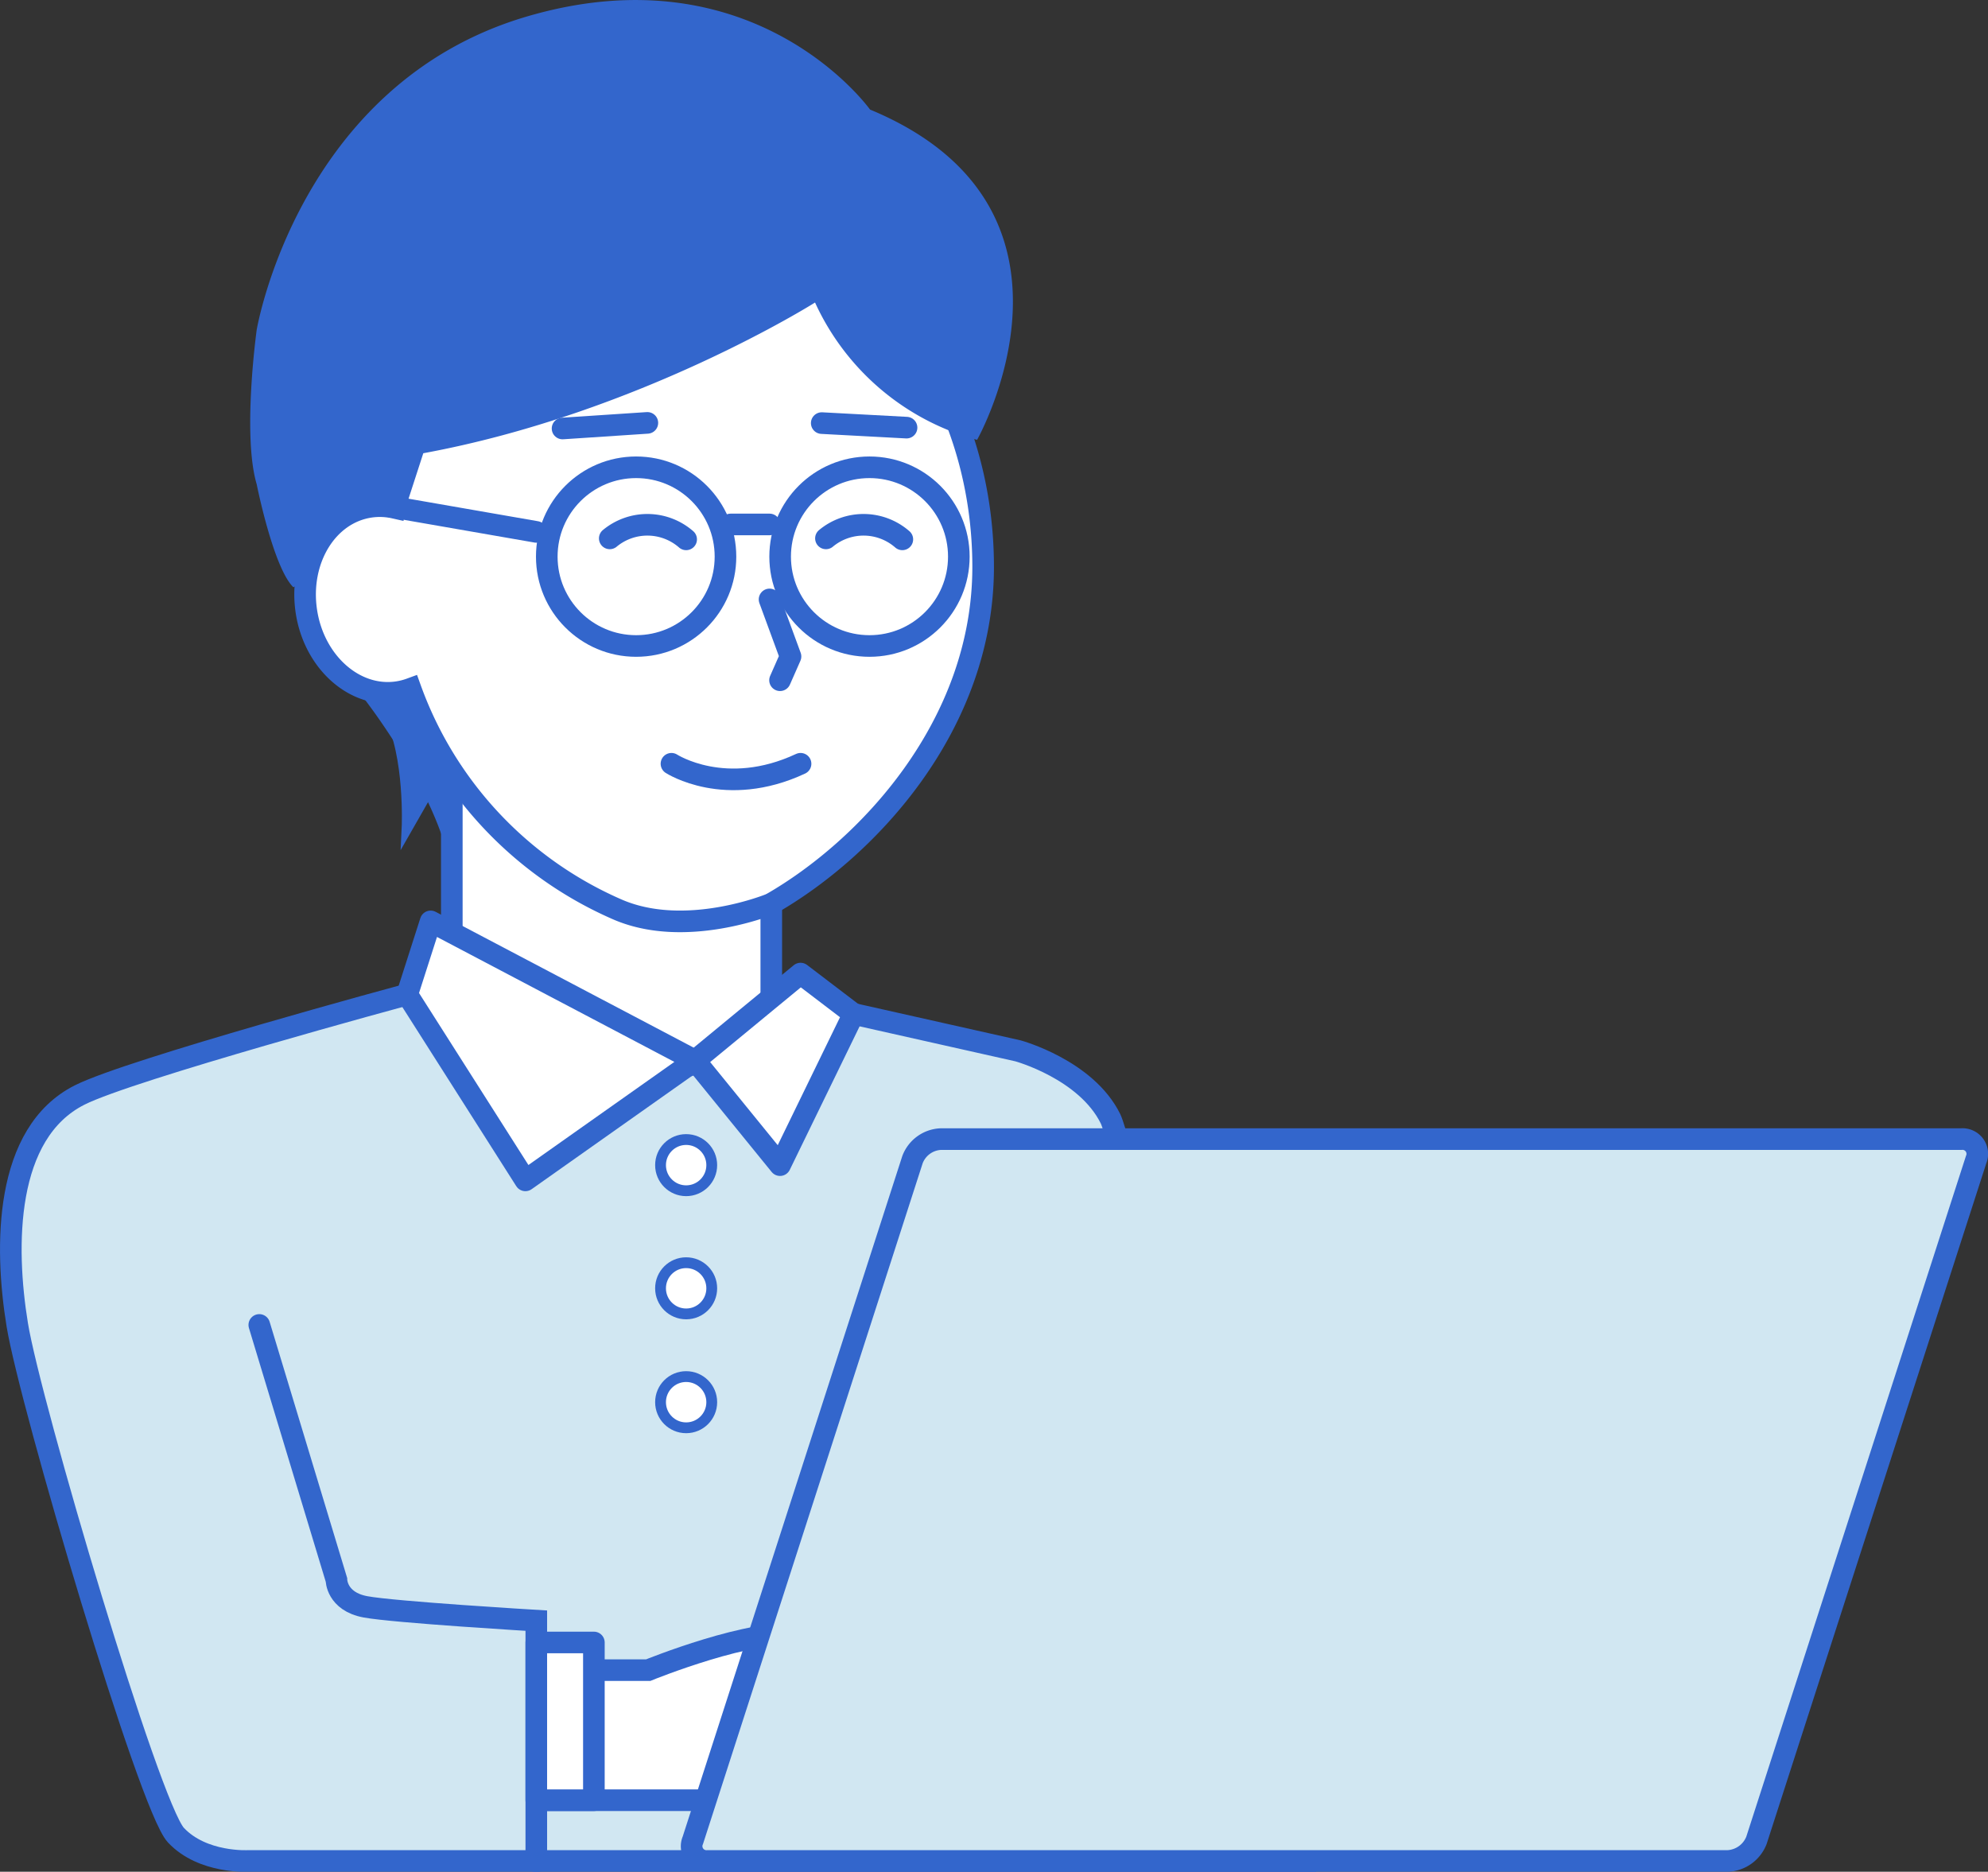 <svg xmlns="http://www.w3.org/2000/svg" viewBox="0 0 184.01 173.24"><rect x="0" y="0" width="184.01" height="173.24" fill="#333333" stroke="none"/><defs><style>.cls-1,.cls-10,.cls-8{fill:#d1e7f2;}.cls-1,.cls-11,.cls-3,.cls-4,.cls-5,.cls-7,.cls-8,.cls-9{stroke:#36c;}.cls-1,.cls-11,.cls-3,.cls-8,.cls-9{stroke-miterlimit:10;}.cls-1,.cls-11,.cls-3,.cls-4,.cls-5,.cls-8{stroke-width:2px;}.cls-2,.cls-3,.cls-4,.cls-7{fill:#fff;}.cls-4,.cls-5,.cls-7,.cls-8{stroke-linecap:round;}.cls-4,.cls-5,.cls-7{stroke-linejoin:round;}.cls-11,.cls-5{fill:none;}.cls-6,.cls-9{fill:#36c;}</style></defs><title>ico_str04</title><g id="レイヤー_2" data-name="レイヤー 2"><g id="デザイン_PC_" data-name="デザイン（PC）"><path class="cls-1" d="M78.46,93.72l15.76,3.54s6.32,1.72,8.57,6.29c1.46,3,17.75,68.69,17.75,68.69H23s-4.24.26-6.72-2.39S2.79,129.91,1.6,122.63.39,104.87,7.37,101.35C12,99,37.68,92.05,37.68,92.05L60,99.89Z"/><path class="cls-2" d="M63.51,98.16,41.82,86.31V72.13S55.23,84.7,62.53,85.28s8.86-1.62,8.86-1.62v8.39Z"/><path class="cls-3" d="M63.51,19.92c-13.58,0-24.84,11.71-27,27.08a6.17,6.17,0,0,0-2.23-.09c-4,.58-6.62,4.89-5.93,9.62s4.46,8.11,8.43,7.53A6.14,6.14,0,0,0,38,63.75,35.33,35.33,0,0,0,57,84.11c6.37,2.87,14.36-.45,14.36-.45C80.24,78.58,91,67.2,91,52.47,91,34.5,78.67,19.92,63.51,19.92Z"/><path class="cls-4" d="M62.15,70.69s5,3.25,11.95,0"/><path class="cls-4" d="M83.52,49.92a5.45,5.45,0,0,0-7.07-.09"/><path class="cls-4" d="M63.51,49.92a5.45,5.45,0,0,0-7.07-.09"/><circle class="cls-5" cx="80.48" cy="51.52" r="8.27"/><circle class="cls-5" cx="58.88" cy="51.52" r="8.27"/><path class="cls-6" d="M80.53,10.14S69.94-4.7,48.76,1.53s-25,29-25,29-1.35,9.74,0,14.29c0,0,1.52,7.65,3.37,9.51.55.26,3.24-6.61,3.24-6.61l6.9.12,1.91-5.89C59.15,38.28,75.44,28,75.44,28a23.13,23.13,0,0,0,15,12.71S102.53,19.28,80.53,10.14Z"/><line class="cls-5" x1="67.63" y1="48.54" x2="71.23" y2="48.54"/><line class="cls-5" x1="49.64" y1="49.23" x2="36.02" y2="46.86"/><polyline class="cls-4" points="71.23 55.48 73.17 60.76 72.2 62.96"/><line class="cls-4" x1="76.06" y1="39.16" x2="83.91" y2="39.58"/><line class="cls-4" x1="52.07" y1="39.66" x2="59.92" y2="39.14"/><line class="cls-4" x1="71.39" y1="83.66" x2="71.39" y2="93.85"/><line class="cls-4" x1="41.82" y1="71.41" x2="41.82" y2="92.05"/><polygon class="cls-4" points="39.86 85.28 64.33 98.16 48.63 109.25 37.69 92.05 39.86 85.28"/><polygon class="cls-4" points="74.1 90.11 64.33 98.16 72.2 107.84 79.01 93.85 74.1 90.11"/><circle class="cls-7" cx="63.51" cy="107.84" r="2.37"/><circle class="cls-7" cx="63.51" cy="119.24" r="2.37"/><circle class="cls-7" cx="63.51" cy="129.78" r="2.37"/><path class="cls-3" d="M49.64,154.58H60s9.82-4,14.12-3.24l-3.44,15.28h-21Z"/><path class="cls-8" d="M24,122.63l7.14,23.59s0,2,2.68,2.5S49.64,150,49.64,150v22.27"/><polygon class="cls-4" points="54.97 166.62 54.97 154.58 54.97 152.02 49.64 152.02 49.64 166.62 54.97 166.62"/><path class="cls-9" d="M33.6,63.7s.55.7,1.39,1.86c2,2.78,5.51,8.19,6.83,13.08V72.13s-3.76-5.08-3.52-7.44A8.77,8.77,0,0,1,33.6,63.7Z"/><path class="cls-10" d="M162.58,170.33a3,3,0,0,1-2.62,1.91H65.51a1.37,1.37,0,0,1-1.38-1.91l20.33-63a2.94,2.94,0,0,1,2.62-1.9h94.45a1.37,1.37,0,0,1,1.38,1.9Z"/><path class="cls-11" d="M162.58,170.33a3,3,0,0,1-2.62,1.91H65.51a1.37,1.37,0,0,1-1.38-1.91l20.33-63a2.94,2.94,0,0,1,2.62-1.9h94.45a1.37,1.37,0,0,1,1.38,1.9Z"/><path class="cls-9" d="M37.68,76.63S38,69.92,36,66.13s4.25,6,4.25,6Z"/></g></g></svg>